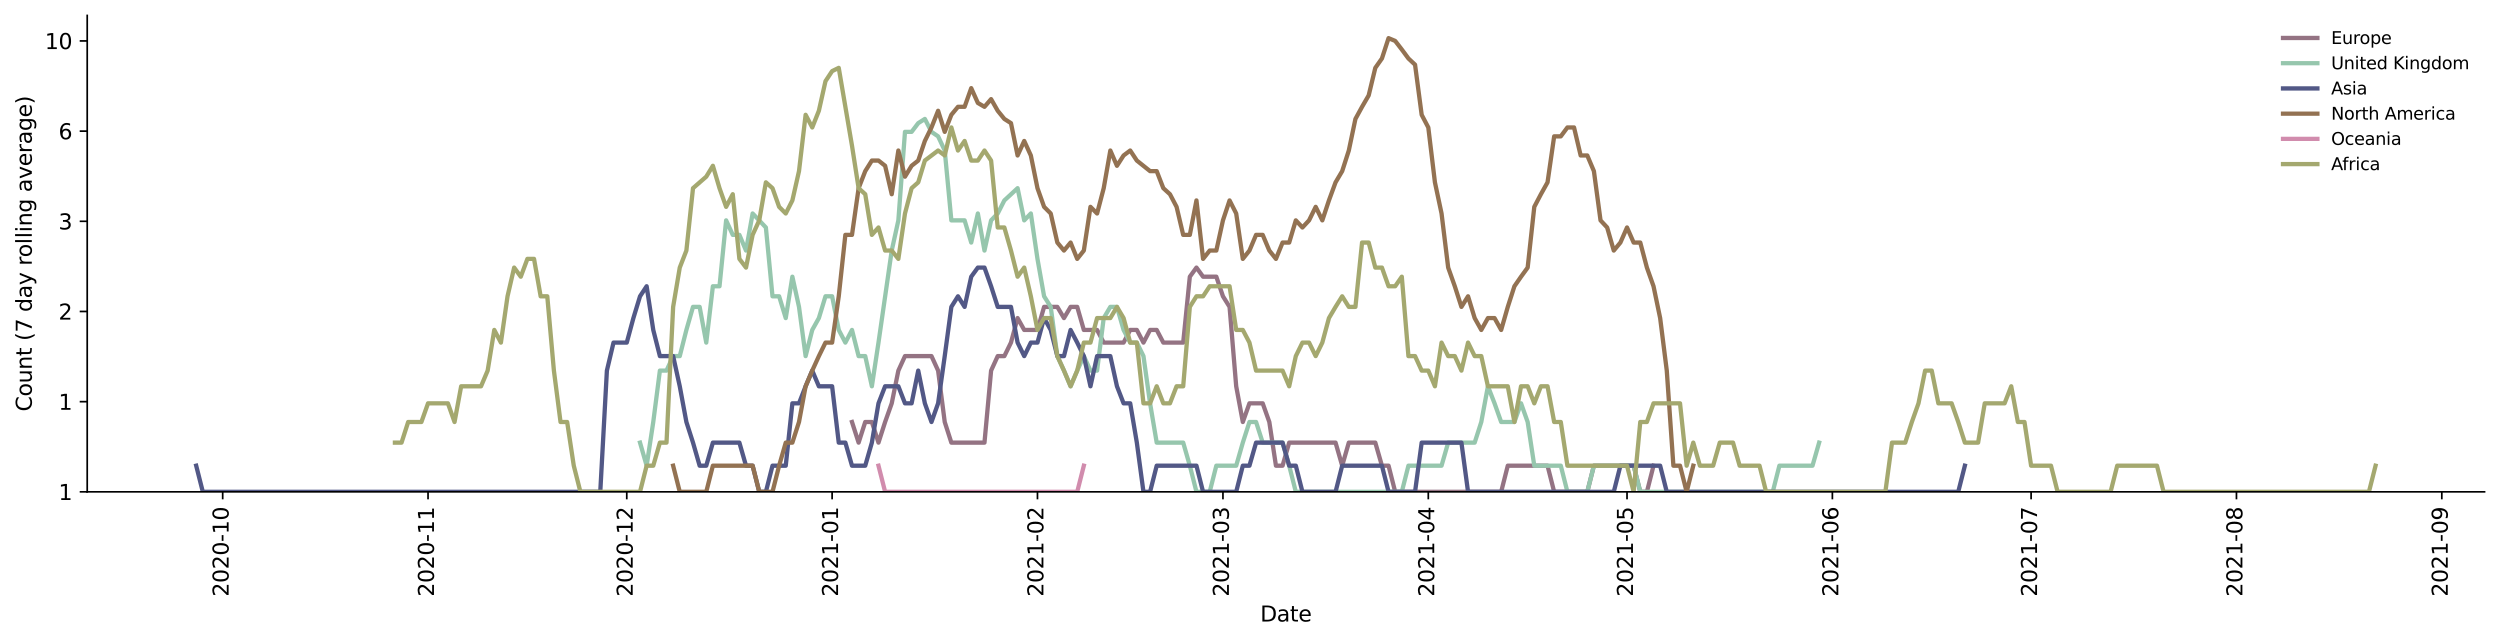 <?xml version="1.0" encoding="utf-8" standalone="no"?>
<!DOCTYPE svg PUBLIC "-//W3C//DTD SVG 1.1//EN"
  "http://www.w3.org/Graphics/SVG/1.1/DTD/svg11.dtd">
<svg height="298.621pt" version="1.1" viewBox="0 0 1163.803 298.621" width="1163.803pt" xmlns="http://www.w3.org/2000/svg" xmlns:xlink="http://www.w3.org/1999/xlink">
 <defs>
  <style type="text/css">*{stroke-linecap:butt;stroke-linejoin:round;}</style>
 </defs>
 <g id="figure_1">
  <g id="patch_1">
   <path d="M 0 298.621 
L 1163.803 298.621 
L 1163.803 0 
L 0 0 
z
" style="fill:#ffffff;"/>
  </g>
  <g id="axes_1">
   <g id="patch_2">
    <path d="M 40.603 228.96 
L 1156.603 228.96 
L 1156.603 7.2 
L 40.603 7.2 
z
" style="fill:#ffffff;"/>
   </g>
   <g id="matplotlib.axis_1">
    <g id="xtick_1">
     <g id="line2d_1">
      <defs>
       <path d="M 0 0 
L 0 3.5 
" id="me27e2878d2" style="stroke:#000000;stroke-width:0.8;"/>
      </defs>
      <g>
       <use style="stroke:#000000;stroke-width:0.8;" x="103.665" xlink:href="#me27e2878d2" y="228.96"/>
      </g>
     </g>
     <g id="text_1">
      <!-- 2020-10 -->
      <g transform="translate(106.425 277.743)rotate(-90)scale(0.1 -0.1)">
       <defs>
        <path d="M 1228 531 
L 3431 531 
L 3431 0 
L 469 0 
L 469 531 
Q 828 903 1448 1529 
Q 2069 2156 2228 2338 
Q 2531 2678 2651 2914 
Q 2772 3150 2772 3378 
Q 2772 3750 2511 3984 
Q 2250 4219 1831 4219 
Q 1534 4219 1204 4116 
Q 875 4013 500 3803 
L 500 4441 
Q 881 4594 1212 4672 
Q 1544 4750 1819 4750 
Q 2544 4750 2975 4387 
Q 3406 4025 3406 3419 
Q 3406 3131 3298 2873 
Q 3191 2616 2906 2266 
Q 2828 2175 2409 1742 
Q 1991 1309 1228 531 
z
" id="DejaVuSans-32" transform="scale(0.016)"/>
        <path d="M 2034 4250 
Q 1547 4250 1301 3770 
Q 1056 3291 1056 2328 
Q 1056 1369 1301 889 
Q 1547 409 2034 409 
Q 2525 409 2770 889 
Q 3016 1369 3016 2328 
Q 3016 3291 2770 3770 
Q 2525 4250 2034 4250 
z
M 2034 4750 
Q 2819 4750 3233 4129 
Q 3647 3509 3647 2328 
Q 3647 1150 3233 529 
Q 2819 -91 2034 -91 
Q 1250 -91 836 529 
Q 422 1150 422 2328 
Q 422 3509 836 4129 
Q 1250 4750 2034 4750 
z
" id="DejaVuSans-30" transform="scale(0.016)"/>
        <path d="M 313 2009 
L 1997 2009 
L 1997 1497 
L 313 1497 
L 313 2009 
z
" id="DejaVuSans-2d" transform="scale(0.016)"/>
        <path d="M 794 531 
L 1825 531 
L 1825 4091 
L 703 3866 
L 703 4441 
L 1819 4666 
L 2450 4666 
L 2450 531 
L 3481 531 
L 3481 0 
L 794 0 
L 794 531 
z
" id="DejaVuSans-31" transform="scale(0.016)"/>
       </defs>
       <use xlink:href="#DejaVuSans-32"/>
       <use x="63.623" xlink:href="#DejaVuSans-30"/>
       <use x="127.246" xlink:href="#DejaVuSans-32"/>
       <use x="190.869" xlink:href="#DejaVuSans-30"/>
       <use x="254.492" xlink:href="#DejaVuSans-2d"/>
       <use x="290.576" xlink:href="#DejaVuSans-31"/>
       <use x="354.199" xlink:href="#DejaVuSans-30"/>
      </g>
     </g>
    </g>
    <g id="xtick_2">
     <g id="line2d_2">
      <g>
       <use style="stroke:#000000;stroke-width:0.8;" x="199.261" xlink:href="#me27e2878d2" y="228.96"/>
      </g>
     </g>
     <g id="text_2">
      <!-- 2020-11 -->
      <g transform="translate(202.02 277.743)rotate(-90)scale(0.1 -0.1)">
       <use xlink:href="#DejaVuSans-32"/>
       <use x="63.623" xlink:href="#DejaVuSans-30"/>
       <use x="127.246" xlink:href="#DejaVuSans-32"/>
       <use x="190.869" xlink:href="#DejaVuSans-30"/>
       <use x="254.492" xlink:href="#DejaVuSans-2d"/>
       <use x="290.576" xlink:href="#DejaVuSans-31"/>
       <use x="354.199" xlink:href="#DejaVuSans-31"/>
      </g>
     </g>
    </g>
    <g id="xtick_3">
     <g id="line2d_3">
      <g>
       <use style="stroke:#000000;stroke-width:0.8;" x="291.773" xlink:href="#me27e2878d2" y="228.96"/>
      </g>
     </g>
     <g id="text_3">
      <!-- 2020-12 -->
      <g transform="translate(294.532 277.743)rotate(-90)scale(0.1 -0.1)">
       <use xlink:href="#DejaVuSans-32"/>
       <use x="63.623" xlink:href="#DejaVuSans-30"/>
       <use x="127.246" xlink:href="#DejaVuSans-32"/>
       <use x="190.869" xlink:href="#DejaVuSans-30"/>
       <use x="254.492" xlink:href="#DejaVuSans-2d"/>
       <use x="290.576" xlink:href="#DejaVuSans-31"/>
       <use x="354.199" xlink:href="#DejaVuSans-32"/>
      </g>
     </g>
    </g>
    <g id="xtick_4">
     <g id="line2d_4">
      <g>
       <use style="stroke:#000000;stroke-width:0.8;" x="387.368" xlink:href="#me27e2878d2" y="228.96"/>
      </g>
     </g>
     <g id="text_4">
      <!-- 2021-01 -->
      <g transform="translate(390.127 277.743)rotate(-90)scale(0.1 -0.1)">
       <use xlink:href="#DejaVuSans-32"/>
       <use x="63.623" xlink:href="#DejaVuSans-30"/>
       <use x="127.246" xlink:href="#DejaVuSans-32"/>
       <use x="190.869" xlink:href="#DejaVuSans-31"/>
       <use x="254.492" xlink:href="#DejaVuSans-2d"/>
       <use x="290.576" xlink:href="#DejaVuSans-30"/>
       <use x="354.199" xlink:href="#DejaVuSans-31"/>
      </g>
     </g>
    </g>
    <g id="xtick_5">
     <g id="line2d_5">
      <g>
       <use style="stroke:#000000;stroke-width:0.8;" x="482.963" xlink:href="#me27e2878d2" y="228.96"/>
      </g>
     </g>
     <g id="text_5">
      <!-- 2021-02 -->
      <g transform="translate(485.723 277.743)rotate(-90)scale(0.1 -0.1)">
       <use xlink:href="#DejaVuSans-32"/>
       <use x="63.623" xlink:href="#DejaVuSans-30"/>
       <use x="127.246" xlink:href="#DejaVuSans-32"/>
       <use x="190.869" xlink:href="#DejaVuSans-31"/>
       <use x="254.492" xlink:href="#DejaVuSans-2d"/>
       <use x="290.576" xlink:href="#DejaVuSans-30"/>
       <use x="354.199" xlink:href="#DejaVuSans-32"/>
      </g>
     </g>
    </g>
    <g id="xtick_6">
     <g id="line2d_6">
      <g>
       <use style="stroke:#000000;stroke-width:0.8;" x="569.308" xlink:href="#me27e2878d2" y="228.96"/>
      </g>
     </g>
     <g id="text_6">
      <!-- 2021-03 -->
      <g transform="translate(572.067 277.743)rotate(-90)scale(0.1 -0.1)">
       <defs>
        <path d="M 2597 2516 
Q 3050 2419 3304 2112 
Q 3559 1806 3559 1356 
Q 3559 666 3084 287 
Q 2609 -91 1734 -91 
Q 1441 -91 1130 -33 
Q 819 25 488 141 
L 488 750 
Q 750 597 1062 519 
Q 1375 441 1716 441 
Q 2309 441 2620 675 
Q 2931 909 2931 1356 
Q 2931 1769 2642 2001 
Q 2353 2234 1838 2234 
L 1294 2234 
L 1294 2753 
L 1863 2753 
Q 2328 2753 2575 2939 
Q 2822 3125 2822 3475 
Q 2822 3834 2567 4026 
Q 2313 4219 1838 4219 
Q 1578 4219 1281 4162 
Q 984 4106 628 3988 
L 628 4550 
Q 988 4650 1302 4700 
Q 1616 4750 1894 4750 
Q 2613 4750 3031 4423 
Q 3450 4097 3450 3541 
Q 3450 3153 3228 2886 
Q 3006 2619 2597 2516 
z
" id="DejaVuSans-33" transform="scale(0.016)"/>
       </defs>
       <use xlink:href="#DejaVuSans-32"/>
       <use x="63.623" xlink:href="#DejaVuSans-30"/>
       <use x="127.246" xlink:href="#DejaVuSans-32"/>
       <use x="190.869" xlink:href="#DejaVuSans-31"/>
       <use x="254.492" xlink:href="#DejaVuSans-2d"/>
       <use x="290.576" xlink:href="#DejaVuSans-30"/>
       <use x="354.199" xlink:href="#DejaVuSans-33"/>
      </g>
     </g>
    </g>
    <g id="xtick_7">
     <g id="line2d_7">
      <g>
       <use style="stroke:#000000;stroke-width:0.8;" x="664.903" xlink:href="#me27e2878d2" y="228.96"/>
      </g>
     </g>
     <g id="text_7">
      <!-- 2021-04 -->
      <g transform="translate(667.663 277.743)rotate(-90)scale(0.1 -0.1)">
       <defs>
        <path d="M 2419 4116 
L 825 1625 
L 2419 1625 
L 2419 4116 
z
M 2253 4666 
L 3047 4666 
L 3047 1625 
L 3713 1625 
L 3713 1100 
L 3047 1100 
L 3047 0 
L 2419 0 
L 2419 1100 
L 313 1100 
L 313 1709 
L 2253 4666 
z
" id="DejaVuSans-34" transform="scale(0.016)"/>
       </defs>
       <use xlink:href="#DejaVuSans-32"/>
       <use x="63.623" xlink:href="#DejaVuSans-30"/>
       <use x="127.246" xlink:href="#DejaVuSans-32"/>
       <use x="190.869" xlink:href="#DejaVuSans-31"/>
       <use x="254.492" xlink:href="#DejaVuSans-2d"/>
       <use x="290.576" xlink:href="#DejaVuSans-30"/>
       <use x="354.199" xlink:href="#DejaVuSans-34"/>
      </g>
     </g>
    </g>
    <g id="xtick_8">
     <g id="line2d_8">
      <g>
       <use style="stroke:#000000;stroke-width:0.8;" x="757.415" xlink:href="#me27e2878d2" y="228.96"/>
      </g>
     </g>
     <g id="text_8">
      <!-- 2021-05 -->
      <g transform="translate(760.174 277.743)rotate(-90)scale(0.1 -0.1)">
       <defs>
        <path d="M 691 4666 
L 3169 4666 
L 3169 4134 
L 1269 4134 
L 1269 2991 
Q 1406 3038 1543 3061 
Q 1681 3084 1819 3084 
Q 2600 3084 3056 2656 
Q 3513 2228 3513 1497 
Q 3513 744 3044 326 
Q 2575 -91 1722 -91 
Q 1428 -91 1123 -41 
Q 819 9 494 109 
L 494 744 
Q 775 591 1075 516 
Q 1375 441 1709 441 
Q 2250 441 2565 725 
Q 2881 1009 2881 1497 
Q 2881 1984 2565 2268 
Q 2250 2553 1709 2553 
Q 1456 2553 1204 2497 
Q 953 2441 691 2322 
L 691 4666 
z
" id="DejaVuSans-35" transform="scale(0.016)"/>
       </defs>
       <use xlink:href="#DejaVuSans-32"/>
       <use x="63.623" xlink:href="#DejaVuSans-30"/>
       <use x="127.246" xlink:href="#DejaVuSans-32"/>
       <use x="190.869" xlink:href="#DejaVuSans-31"/>
       <use x="254.492" xlink:href="#DejaVuSans-2d"/>
       <use x="290.576" xlink:href="#DejaVuSans-30"/>
       <use x="354.199" xlink:href="#DejaVuSans-35"/>
      </g>
     </g>
    </g>
    <g id="xtick_9">
     <g id="line2d_9">
      <g>
       <use style="stroke:#000000;stroke-width:0.8;" x="853.01" xlink:href="#me27e2878d2" y="228.96"/>
      </g>
     </g>
     <g id="text_9">
      <!-- 2021-06 -->
      <g transform="translate(855.77 277.743)rotate(-90)scale(0.1 -0.1)">
       <defs>
        <path d="M 2113 2584 
Q 1688 2584 1439 2293 
Q 1191 2003 1191 1497 
Q 1191 994 1439 701 
Q 1688 409 2113 409 
Q 2538 409 2786 701 
Q 3034 994 3034 1497 
Q 3034 2003 2786 2293 
Q 2538 2584 2113 2584 
z
M 3366 4563 
L 3366 3988 
Q 3128 4100 2886 4159 
Q 2644 4219 2406 4219 
Q 1781 4219 1451 3797 
Q 1122 3375 1075 2522 
Q 1259 2794 1537 2939 
Q 1816 3084 2150 3084 
Q 2853 3084 3261 2657 
Q 3669 2231 3669 1497 
Q 3669 778 3244 343 
Q 2819 -91 2113 -91 
Q 1303 -91 875 529 
Q 447 1150 447 2328 
Q 447 3434 972 4092 
Q 1497 4750 2381 4750 
Q 2619 4750 2861 4703 
Q 3103 4656 3366 4563 
z
" id="DejaVuSans-36" transform="scale(0.016)"/>
       </defs>
       <use xlink:href="#DejaVuSans-32"/>
       <use x="63.623" xlink:href="#DejaVuSans-30"/>
       <use x="127.246" xlink:href="#DejaVuSans-32"/>
       <use x="190.869" xlink:href="#DejaVuSans-31"/>
       <use x="254.492" xlink:href="#DejaVuSans-2d"/>
       <use x="290.576" xlink:href="#DejaVuSans-30"/>
       <use x="354.199" xlink:href="#DejaVuSans-36"/>
      </g>
     </g>
    </g>
    <g id="xtick_10">
     <g id="line2d_10">
      <g>
       <use style="stroke:#000000;stroke-width:0.8;" x="945.522" xlink:href="#me27e2878d2" y="228.96"/>
      </g>
     </g>
     <g id="text_10">
      <!-- 2021-07 -->
      <g transform="translate(948.282 277.743)rotate(-90)scale(0.1 -0.1)">
       <defs>
        <path d="M 525 4666 
L 3525 4666 
L 3525 4397 
L 1831 0 
L 1172 0 
L 2766 4134 
L 525 4134 
L 525 4666 
z
" id="DejaVuSans-37" transform="scale(0.016)"/>
       </defs>
       <use xlink:href="#DejaVuSans-32"/>
       <use x="63.623" xlink:href="#DejaVuSans-30"/>
       <use x="127.246" xlink:href="#DejaVuSans-32"/>
       <use x="190.869" xlink:href="#DejaVuSans-31"/>
       <use x="254.492" xlink:href="#DejaVuSans-2d"/>
       <use x="290.576" xlink:href="#DejaVuSans-30"/>
       <use x="354.199" xlink:href="#DejaVuSans-37"/>
      </g>
     </g>
    </g>
    <g id="xtick_11">
     <g id="line2d_11">
      <g>
       <use style="stroke:#000000;stroke-width:0.8;" x="1041.118" xlink:href="#me27e2878d2" y="228.96"/>
      </g>
     </g>
     <g id="text_11">
      <!-- 2021-08 -->
      <g transform="translate(1043.877 277.743)rotate(-90)scale(0.1 -0.1)">
       <defs>
        <path d="M 2034 2216 
Q 1584 2216 1326 1975 
Q 1069 1734 1069 1313 
Q 1069 891 1326 650 
Q 1584 409 2034 409 
Q 2484 409 2743 651 
Q 3003 894 3003 1313 
Q 3003 1734 2745 1975 
Q 2488 2216 2034 2216 
z
M 1403 2484 
Q 997 2584 770 2862 
Q 544 3141 544 3541 
Q 544 4100 942 4425 
Q 1341 4750 2034 4750 
Q 2731 4750 3128 4425 
Q 3525 4100 3525 3541 
Q 3525 3141 3298 2862 
Q 3072 2584 2669 2484 
Q 3125 2378 3379 2068 
Q 3634 1759 3634 1313 
Q 3634 634 3220 271 
Q 2806 -91 2034 -91 
Q 1263 -91 848 271 
Q 434 634 434 1313 
Q 434 1759 690 2068 
Q 947 2378 1403 2484 
z
M 1172 3481 
Q 1172 3119 1398 2916 
Q 1625 2713 2034 2713 
Q 2441 2713 2670 2916 
Q 2900 3119 2900 3481 
Q 2900 3844 2670 4047 
Q 2441 4250 2034 4250 
Q 1625 4250 1398 4047 
Q 1172 3844 1172 3481 
z
" id="DejaVuSans-38" transform="scale(0.016)"/>
       </defs>
       <use xlink:href="#DejaVuSans-32"/>
       <use x="63.623" xlink:href="#DejaVuSans-30"/>
       <use x="127.246" xlink:href="#DejaVuSans-32"/>
       <use x="190.869" xlink:href="#DejaVuSans-31"/>
       <use x="254.492" xlink:href="#DejaVuSans-2d"/>
       <use x="290.576" xlink:href="#DejaVuSans-30"/>
       <use x="354.199" xlink:href="#DejaVuSans-38"/>
      </g>
     </g>
    </g>
    <g id="xtick_12">
     <g id="line2d_12">
      <g>
       <use style="stroke:#000000;stroke-width:0.8;" x="1136.713" xlink:href="#me27e2878d2" y="228.96"/>
      </g>
     </g>
     <g id="text_12">
      <!-- 2021-09 -->
      <g transform="translate(1139.472 277.743)rotate(-90)scale(0.1 -0.1)">
       <defs>
        <path d="M 703 97 
L 703 672 
Q 941 559 1184 500 
Q 1428 441 1663 441 
Q 2288 441 2617 861 
Q 2947 1281 2994 2138 
Q 2813 1869 2534 1725 
Q 2256 1581 1919 1581 
Q 1219 1581 811 2004 
Q 403 2428 403 3163 
Q 403 3881 828 4315 
Q 1253 4750 1959 4750 
Q 2769 4750 3195 4129 
Q 3622 3509 3622 2328 
Q 3622 1225 3098 567 
Q 2575 -91 1691 -91 
Q 1453 -91 1209 -44 
Q 966 3 703 97 
z
M 1959 2075 
Q 2384 2075 2632 2365 
Q 2881 2656 2881 3163 
Q 2881 3666 2632 3958 
Q 2384 4250 1959 4250 
Q 1534 4250 1286 3958 
Q 1038 3666 1038 3163 
Q 1038 2656 1286 2365 
Q 1534 2075 1959 2075 
z
" id="DejaVuSans-39" transform="scale(0.016)"/>
       </defs>
       <use xlink:href="#DejaVuSans-32"/>
       <use x="63.623" xlink:href="#DejaVuSans-30"/>
       <use x="127.246" xlink:href="#DejaVuSans-32"/>
       <use x="190.869" xlink:href="#DejaVuSans-31"/>
       <use x="254.492" xlink:href="#DejaVuSans-2d"/>
       <use x="290.576" xlink:href="#DejaVuSans-30"/>
       <use x="354.199" xlink:href="#DejaVuSans-39"/>
      </g>
     </g>
    </g>
    <g id="text_13">
     <!-- Date -->
     <g transform="translate(586.652 289.341)scale(0.1 -0.1)">
      <defs>
       <path d="M 1259 4147 
L 1259 519 
L 2022 519 
Q 2988 519 3436 956 
Q 3884 1394 3884 2338 
Q 3884 3275 3436 3711 
Q 2988 4147 2022 4147 
L 1259 4147 
z
M 628 4666 
L 1925 4666 
Q 3281 4666 3915 4102 
Q 4550 3538 4550 2338 
Q 4550 1131 3912 565 
Q 3275 0 1925 0 
L 628 0 
L 628 4666 
z
" id="DejaVuSans-44" transform="scale(0.016)"/>
       <path d="M 2194 1759 
Q 1497 1759 1228 1600 
Q 959 1441 959 1056 
Q 959 750 1161 570 
Q 1363 391 1709 391 
Q 2188 391 2477 730 
Q 2766 1069 2766 1631 
L 2766 1759 
L 2194 1759 
z
M 3341 1997 
L 3341 0 
L 2766 0 
L 2766 531 
Q 2569 213 2275 61 
Q 1981 -91 1556 -91 
Q 1019 -91 701 211 
Q 384 513 384 1019 
Q 384 1609 779 1909 
Q 1175 2209 1959 2209 
L 2766 2209 
L 2766 2266 
Q 2766 2663 2505 2880 
Q 2244 3097 1772 3097 
Q 1472 3097 1187 3025 
Q 903 2953 641 2809 
L 641 3341 
Q 956 3463 1253 3523 
Q 1550 3584 1831 3584 
Q 2591 3584 2966 3190 
Q 3341 2797 3341 1997 
z
" id="DejaVuSans-61" transform="scale(0.016)"/>
       <path d="M 1172 4494 
L 1172 3500 
L 2356 3500 
L 2356 3053 
L 1172 3053 
L 1172 1153 
Q 1172 725 1289 603 
Q 1406 481 1766 481 
L 2356 481 
L 2356 0 
L 1766 0 
Q 1100 0 847 248 
Q 594 497 594 1153 
L 594 3053 
L 172 3053 
L 172 3500 
L 594 3500 
L 594 4494 
L 1172 4494 
z
" id="DejaVuSans-74" transform="scale(0.016)"/>
       <path d="M 3597 1894 
L 3597 1613 
L 953 1613 
Q 991 1019 1311 708 
Q 1631 397 2203 397 
Q 2534 397 2845 478 
Q 3156 559 3463 722 
L 3463 178 
Q 3153 47 2828 -22 
Q 2503 -91 2169 -91 
Q 1331 -91 842 396 
Q 353 884 353 1716 
Q 353 2575 817 3079 
Q 1281 3584 2069 3584 
Q 2775 3584 3186 3129 
Q 3597 2675 3597 1894 
z
M 3022 2063 
Q 3016 2534 2758 2815 
Q 2500 3097 2075 3097 
Q 1594 3097 1305 2825 
Q 1016 2553 972 2059 
L 3022 2063 
z
" id="DejaVuSans-65" transform="scale(0.016)"/>
      </defs>
      <use xlink:href="#DejaVuSans-44"/>
      <use x="77.002" xlink:href="#DejaVuSans-61"/>
      <use x="138.281" xlink:href="#DejaVuSans-74"/>
      <use x="177.49" xlink:href="#DejaVuSans-65"/>
     </g>
    </g>
   </g>
   <g id="matplotlib.axis_2">
    <g id="ytick_1">
     <g id="line2d_13">
      <defs>
       <path d="M 0 0 
L -3.5 0 
" id="m9865873724" style="stroke:#000000;stroke-width:0.8;"/>
      </defs>
      <g>
       <use style="stroke:#000000;stroke-width:0.8;" x="40.603" xlink:href="#m9865873724" y="228.96"/>
      </g>
     </g>
     <g id="text_14">
      <!-- 1 -->
      <g transform="translate(27.241 232.759)scale(0.1 -0.1)">
       <use xlink:href="#DejaVuSans-31"/>
      </g>
     </g>
    </g>
    <g id="ytick_2">
     <g id="line2d_14">
      <g>
       <use style="stroke:#000000;stroke-width:0.8;" x="40.603" xlink:href="#m9865873724" y="186.979"/>
      </g>
     </g>
     <g id="text_15">
      <!-- 1 -->
      <g transform="translate(27.241 190.778)scale(0.1 -0.1)">
       <use xlink:href="#DejaVuSans-31"/>
      </g>
     </g>
    </g>
    <g id="ytick_3">
     <g id="line2d_15">
      <g>
       <use style="stroke:#000000;stroke-width:0.8;" x="40.603" xlink:href="#m9865873724" y="144.997"/>
      </g>
     </g>
     <g id="text_16">
      <!-- 2 -->
      <g transform="translate(27.241 148.796)scale(0.1 -0.1)">
       <use xlink:href="#DejaVuSans-32"/>
      </g>
     </g>
    </g>
    <g id="ytick_4">
     <g id="line2d_16">
      <g>
       <use style="stroke:#000000;stroke-width:0.8;" x="40.603" xlink:href="#m9865873724" y="103.016"/>
      </g>
     </g>
     <g id="text_17">
      <!-- 3 -->
      <g transform="translate(27.241 106.815)scale(0.1 -0.1)">
       <use xlink:href="#DejaVuSans-33"/>
      </g>
     </g>
    </g>
    <g id="ytick_5">
     <g id="line2d_17">
      <g>
       <use style="stroke:#000000;stroke-width:0.8;" x="40.603" xlink:href="#m9865873724" y="61.034"/>
      </g>
     </g>
     <g id="text_18">
      <!-- 6 -->
      <g transform="translate(27.241 64.834)scale(0.1 -0.1)">
       <use xlink:href="#DejaVuSans-36"/>
      </g>
     </g>
    </g>
    <g id="ytick_6">
     <g id="line2d_18">
      <g>
       <use style="stroke:#000000;stroke-width:0.8;" x="40.603" xlink:href="#m9865873724" y="19.053"/>
      </g>
     </g>
     <g id="text_19">
      <!-- 10 -->
      <g transform="translate(20.878 22.852)scale(0.1 -0.1)">
       <use xlink:href="#DejaVuSans-31"/>
       <use x="63.623" xlink:href="#DejaVuSans-30"/>
      </g>
     </g>
    </g>
    <g id="text_20">
     <!-- Count (7 day rolling average) -->
     <g transform="translate(14.798 191.548)rotate(-90)scale(0.1 -0.1)">
      <defs>
       <path d="M 4122 4306 
L 4122 3641 
Q 3803 3938 3442 4084 
Q 3081 4231 2675 4231 
Q 1875 4231 1450 3742 
Q 1025 3253 1025 2328 
Q 1025 1406 1450 917 
Q 1875 428 2675 428 
Q 3081 428 3442 575 
Q 3803 722 4122 1019 
L 4122 359 
Q 3791 134 3420 21 
Q 3050 -91 2638 -91 
Q 1578 -91 968 557 
Q 359 1206 359 2328 
Q 359 3453 968 4101 
Q 1578 4750 2638 4750 
Q 3056 4750 3426 4639 
Q 3797 4528 4122 4306 
z
" id="DejaVuSans-43" transform="scale(0.016)"/>
       <path d="M 1959 3097 
Q 1497 3097 1228 2736 
Q 959 2375 959 1747 
Q 959 1119 1226 758 
Q 1494 397 1959 397 
Q 2419 397 2687 759 
Q 2956 1122 2956 1747 
Q 2956 2369 2687 2733 
Q 2419 3097 1959 3097 
z
M 1959 3584 
Q 2709 3584 3137 3096 
Q 3566 2609 3566 1747 
Q 3566 888 3137 398 
Q 2709 -91 1959 -91 
Q 1206 -91 779 398 
Q 353 888 353 1747 
Q 353 2609 779 3096 
Q 1206 3584 1959 3584 
z
" id="DejaVuSans-6f" transform="scale(0.016)"/>
       <path d="M 544 1381 
L 544 3500 
L 1119 3500 
L 1119 1403 
Q 1119 906 1312 657 
Q 1506 409 1894 409 
Q 2359 409 2629 706 
Q 2900 1003 2900 1516 
L 2900 3500 
L 3475 3500 
L 3475 0 
L 2900 0 
L 2900 538 
Q 2691 219 2414 64 
Q 2138 -91 1772 -91 
Q 1169 -91 856 284 
Q 544 659 544 1381 
z
M 1991 3584 
L 1991 3584 
z
" id="DejaVuSans-75" transform="scale(0.016)"/>
       <path d="M 3513 2113 
L 3513 0 
L 2938 0 
L 2938 2094 
Q 2938 2591 2744 2837 
Q 2550 3084 2163 3084 
Q 1697 3084 1428 2787 
Q 1159 2491 1159 1978 
L 1159 0 
L 581 0 
L 581 3500 
L 1159 3500 
L 1159 2956 
Q 1366 3272 1645 3428 
Q 1925 3584 2291 3584 
Q 2894 3584 3203 3211 
Q 3513 2838 3513 2113 
z
" id="DejaVuSans-6e" transform="scale(0.016)"/>
       <path id="DejaVuSans-20" transform="scale(0.016)"/>
       <path d="M 1984 4856 
Q 1566 4138 1362 3434 
Q 1159 2731 1159 2009 
Q 1159 1288 1364 580 
Q 1569 -128 1984 -844 
L 1484 -844 
Q 1016 -109 783 600 
Q 550 1309 550 2009 
Q 550 2706 781 3412 
Q 1013 4119 1484 4856 
L 1984 4856 
z
" id="DejaVuSans-28" transform="scale(0.016)"/>
       <path d="M 2906 2969 
L 2906 4863 
L 3481 4863 
L 3481 0 
L 2906 0 
L 2906 525 
Q 2725 213 2448 61 
Q 2172 -91 1784 -91 
Q 1150 -91 751 415 
Q 353 922 353 1747 
Q 353 2572 751 3078 
Q 1150 3584 1784 3584 
Q 2172 3584 2448 3432 
Q 2725 3281 2906 2969 
z
M 947 1747 
Q 947 1113 1208 752 
Q 1469 391 1925 391 
Q 2381 391 2643 752 
Q 2906 1113 2906 1747 
Q 2906 2381 2643 2742 
Q 2381 3103 1925 3103 
Q 1469 3103 1208 2742 
Q 947 2381 947 1747 
z
" id="DejaVuSans-64" transform="scale(0.016)"/>
       <path d="M 2059 -325 
Q 1816 -950 1584 -1140 
Q 1353 -1331 966 -1331 
L 506 -1331 
L 506 -850 
L 844 -850 
Q 1081 -850 1212 -737 
Q 1344 -625 1503 -206 
L 1606 56 
L 191 3500 
L 800 3500 
L 1894 763 
L 2988 3500 
L 3597 3500 
L 2059 -325 
z
" id="DejaVuSans-79" transform="scale(0.016)"/>
       <path d="M 2631 2963 
Q 2534 3019 2420 3045 
Q 2306 3072 2169 3072 
Q 1681 3072 1420 2755 
Q 1159 2438 1159 1844 
L 1159 0 
L 581 0 
L 581 3500 
L 1159 3500 
L 1159 2956 
Q 1341 3275 1631 3429 
Q 1922 3584 2338 3584 
Q 2397 3584 2469 3576 
Q 2541 3569 2628 3553 
L 2631 2963 
z
" id="DejaVuSans-72" transform="scale(0.016)"/>
       <path d="M 603 4863 
L 1178 4863 
L 1178 0 
L 603 0 
L 603 4863 
z
" id="DejaVuSans-6c" transform="scale(0.016)"/>
       <path d="M 603 3500 
L 1178 3500 
L 1178 0 
L 603 0 
L 603 3500 
z
M 603 4863 
L 1178 4863 
L 1178 4134 
L 603 4134 
L 603 4863 
z
" id="DejaVuSans-69" transform="scale(0.016)"/>
       <path d="M 2906 1791 
Q 2906 2416 2648 2759 
Q 2391 3103 1925 3103 
Q 1463 3103 1205 2759 
Q 947 2416 947 1791 
Q 947 1169 1205 825 
Q 1463 481 1925 481 
Q 2391 481 2648 825 
Q 2906 1169 2906 1791 
z
M 3481 434 
Q 3481 -459 3084 -895 
Q 2688 -1331 1869 -1331 
Q 1566 -1331 1297 -1286 
Q 1028 -1241 775 -1147 
L 775 -588 
Q 1028 -725 1275 -790 
Q 1522 -856 1778 -856 
Q 2344 -856 2625 -561 
Q 2906 -266 2906 331 
L 2906 616 
Q 2728 306 2450 153 
Q 2172 0 1784 0 
Q 1141 0 747 490 
Q 353 981 353 1791 
Q 353 2603 747 3093 
Q 1141 3584 1784 3584 
Q 2172 3584 2450 3431 
Q 2728 3278 2906 2969 
L 2906 3500 
L 3481 3500 
L 3481 434 
z
" id="DejaVuSans-67" transform="scale(0.016)"/>
       <path d="M 191 3500 
L 800 3500 
L 1894 563 
L 2988 3500 
L 3597 3500 
L 2284 0 
L 1503 0 
L 191 3500 
z
" id="DejaVuSans-76" transform="scale(0.016)"/>
       <path d="M 513 4856 
L 1013 4856 
Q 1481 4119 1714 3412 
Q 1947 2706 1947 2009 
Q 1947 1309 1714 600 
Q 1481 -109 1013 -844 
L 513 -844 
Q 928 -128 1133 580 
Q 1338 1288 1338 2009 
Q 1338 2731 1133 3434 
Q 928 4138 513 4856 
z
" id="DejaVuSans-29" transform="scale(0.016)"/>
      </defs>
      <use xlink:href="#DejaVuSans-43"/>
      <use x="69.824" xlink:href="#DejaVuSans-6f"/>
      <use x="131.006" xlink:href="#DejaVuSans-75"/>
      <use x="194.385" xlink:href="#DejaVuSans-6e"/>
      <use x="257.764" xlink:href="#DejaVuSans-74"/>
      <use x="296.973" xlink:href="#DejaVuSans-20"/>
      <use x="328.76" xlink:href="#DejaVuSans-28"/>
      <use x="367.773" xlink:href="#DejaVuSans-37"/>
      <use x="431.396" xlink:href="#DejaVuSans-20"/>
      <use x="463.184" xlink:href="#DejaVuSans-64"/>
      <use x="526.66" xlink:href="#DejaVuSans-61"/>
      <use x="587.939" xlink:href="#DejaVuSans-79"/>
      <use x="647.119" xlink:href="#DejaVuSans-20"/>
      <use x="678.906" xlink:href="#DejaVuSans-72"/>
      <use x="717.77" xlink:href="#DejaVuSans-6f"/>
      <use x="778.951" xlink:href="#DejaVuSans-6c"/>
      <use x="806.734" xlink:href="#DejaVuSans-6c"/>
      <use x="834.518" xlink:href="#DejaVuSans-69"/>
      <use x="862.301" xlink:href="#DejaVuSans-6e"/>
      <use x="925.68" xlink:href="#DejaVuSans-67"/>
      <use x="989.156" xlink:href="#DejaVuSans-20"/>
      <use x="1020.943" xlink:href="#DejaVuSans-61"/>
      <use x="1082.223" xlink:href="#DejaVuSans-76"/>
      <use x="1141.402" xlink:href="#DejaVuSans-65"/>
      <use x="1202.926" xlink:href="#DejaVuSans-72"/>
      <use x="1244.039" xlink:href="#DejaVuSans-61"/>
      <use x="1305.318" xlink:href="#DejaVuSans-67"/>
      <use x="1368.795" xlink:href="#DejaVuSans-65"/>
      <use x="1430.318" xlink:href="#DejaVuSans-29"/>
     </g>
    </g>
   </g>
   <g id="line2d_19">
    <path clip-path="url(#p8df32e1a51)" d="M 396.619 196.445 
L 399.703 206.05 
L 402.787 196.445 
L 405.87 196.445 
L 408.954 206.05 
L 412.038 196.445 
L 415.122 187.756 
L 418.205 172.528 
L 421.289 165.772 
L 433.624 165.772 
L 436.708 172.528 
L 439.791 196.445 
L 442.875 206.05 
L 458.294 206.05 
L 461.377 172.528 
L 464.461 165.772 
L 467.545 165.772 
L 470.629 159.482 
L 473.712 148.072 
L 476.796 153.599 
L 482.963 153.599 
L 486.047 142.862 
L 492.215 142.862 
L 495.298 148.072 
L 498.382 142.862 
L 501.466 142.862 
L 504.55 153.599 
L 510.717 153.599 
L 513.801 159.482 
L 523.052 159.482 
L 526.136 153.599 
L 529.219 153.599 
L 532.303 159.482 
L 535.387 153.599 
L 538.47 153.599 
L 541.554 159.482 
L 550.805 159.482 
L 553.889 128.809 
L 556.973 124.568 
L 560.057 128.809 
L 566.224 128.809 
L 569.308 137.933 
L 572.391 142.862 
L 575.475 179.824 
L 578.559 196.445 
L 581.643 187.756 
L 587.81 187.756 
L 590.894 196.445 
L 593.978 216.787 
L 597.061 216.787 
L 600.145 206.05 
L 621.731 206.05 
L 624.815 216.787 
L 627.899 206.05 
L 640.233 206.05 
L 643.317 216.787 
L 646.401 216.787 
L 649.485 228.96 
L 698.824 228.96 
L 701.908 216.787 
L 720.41 216.787 
L 723.494 228.96 
L 738.913 228.96 
L 741.996 216.787 
L 760.499 216.787 
L 763.582 228.96 
L 766.666 228.96 
L 769.75 216.787 
L 769.75 216.787 
" style="fill:none;stroke:#947383;stroke-linecap:square;stroke-width:2;"/>
   </g>
   <g id="line2d_20">
    <path clip-path="url(#p8df32e1a51)" d="M 297.94 206.05 
L 301.024 216.787 
L 304.107 196.445 
L 307.191 172.528 
L 310.275 172.528 
L 313.359 165.772 
L 316.442 165.772 
L 319.526 153.599 
L 322.61 142.862 
L 325.693 142.862 
L 328.777 159.482 
L 331.861 133.257 
L 334.945 133.257 
L 338.028 102.583 
L 341.112 109.339 
L 344.196 109.339 
L 347.28 116.636 
L 350.363 99.384 
L 356.531 105.899 
L 359.614 137.933 
L 362.698 137.933 
L 365.782 148.072 
L 368.866 128.809 
L 371.949 142.862 
L 375.033 165.772 
L 378.117 153.599 
L 381.201 148.072 
L 384.284 137.933 
L 387.368 137.933 
L 390.452 153.599 
L 393.535 159.482 
L 396.619 153.599 
L 399.703 165.772 
L 402.787 165.772 
L 405.87 179.824 
L 408.954 159.482 
L 415.122 116.636 
L 418.205 102.583 
L 421.289 61.38 
L 424.373 61.38 
L 427.456 57.328 
L 430.54 55.367 
L 433.624 61.38 
L 436.708 63.476 
L 439.791 70.068 
L 442.875 102.583 
L 449.042 102.583 
L 452.126 112.915 
L 455.21 99.384 
L 458.294 116.636 
L 461.377 102.583 
L 464.461 99.384 
L 467.545 93.305 
L 473.712 87.605 
L 476.796 102.583 
L 479.88 99.384 
L 482.963 120.516 
L 486.047 137.933 
L 489.131 142.862 
L 492.215 165.772 
L 495.298 172.528 
L 498.382 179.824 
L 501.466 172.528 
L 504.55 165.772 
L 507.633 172.528 
L 510.717 172.528 
L 513.801 148.072 
L 516.884 142.862 
L 519.968 142.862 
L 523.052 153.599 
L 526.136 159.482 
L 529.219 159.482 
L 532.303 165.772 
L 535.387 187.756 
L 538.47 206.05 
L 550.805 206.05 
L 553.889 216.787 
L 556.973 228.96 
L 563.14 228.96 
L 566.224 216.787 
L 575.475 216.787 
L 578.559 206.05 
L 581.643 196.445 
L 584.726 196.445 
L 587.81 206.05 
L 597.061 206.05 
L 600.145 216.787 
L 603.229 228.96 
L 652.568 228.96 
L 655.652 216.787 
L 671.071 216.787 
L 674.154 206.05 
L 686.489 206.05 
L 689.573 196.445 
L 692.657 179.824 
L 695.74 187.756 
L 698.824 196.445 
L 704.992 196.445 
L 708.075 187.756 
L 711.159 196.445 
L 714.243 216.787 
L 726.578 216.787 
L 729.661 228.96 
L 738.913 228.96 
L 741.996 216.787 
L 760.499 216.787 
L 763.582 228.96 
L 825.257 228.96 
L 828.341 216.787 
L 843.759 216.787 
L 846.843 206.05 
L 846.843 206.05 
" style="fill:none;stroke:#96c6ad;stroke-linecap:square;stroke-width:2;"/>
   </g>
   <g id="line2d_21">
    <path clip-path="url(#p8df32e1a51)" d="M 91.33 216.787 
L 94.414 228.96 
L 279.438 228.96 
L 282.521 172.528 
L 285.605 159.482 
L 291.773 159.482 
L 294.856 148.072 
L 297.94 137.933 
L 301.024 133.257 
L 304.107 153.599 
L 307.191 165.772 
L 313.359 165.772 
L 316.442 179.824 
L 319.526 196.445 
L 322.61 206.05 
L 325.693 216.787 
L 328.777 216.787 
L 331.861 206.05 
L 344.196 206.05 
L 347.28 216.787 
L 350.363 216.787 
L 353.447 228.96 
L 356.531 228.96 
L 359.614 216.787 
L 365.782 216.787 
L 368.866 187.756 
L 371.949 187.756 
L 375.033 179.824 
L 378.117 172.528 
L 381.201 179.824 
L 387.368 179.824 
L 390.452 206.05 
L 393.535 206.05 
L 396.619 216.787 
L 402.787 216.787 
L 405.87 206.05 
L 408.954 187.756 
L 412.038 179.824 
L 418.205 179.824 
L 421.289 187.756 
L 424.373 187.756 
L 427.456 172.528 
L 430.54 187.756 
L 433.624 196.445 
L 436.708 187.756 
L 439.791 165.772 
L 442.875 142.862 
L 445.959 137.933 
L 449.042 142.862 
L 452.126 128.809 
L 455.21 124.568 
L 458.294 124.568 
L 461.377 133.257 
L 464.461 142.862 
L 470.629 142.862 
L 473.712 159.482 
L 476.796 165.772 
L 479.88 159.482 
L 482.963 159.482 
L 486.047 148.072 
L 489.131 153.599 
L 492.215 165.772 
L 495.298 165.772 
L 498.382 153.599 
L 501.466 159.482 
L 504.55 165.772 
L 507.633 179.824 
L 510.717 165.772 
L 516.884 165.772 
L 519.968 179.824 
L 523.052 187.756 
L 526.136 187.756 
L 529.219 206.05 
L 532.303 228.96 
L 535.387 228.96 
L 538.47 216.787 
L 556.973 216.787 
L 560.057 228.96 
L 575.475 228.96 
L 578.559 216.787 
L 581.643 216.787 
L 584.726 206.05 
L 597.061 206.05 
L 600.145 216.787 
L 603.229 216.787 
L 606.312 228.96 
L 621.731 228.96 
L 624.815 216.787 
L 643.317 216.787 
L 646.401 228.96 
L 658.736 228.96 
L 661.819 206.05 
L 680.322 206.05 
L 683.406 228.96 
L 751.248 228.96 
L 754.331 216.787 
L 772.834 216.787 
L 775.917 228.96 
L 911.601 228.96 
L 914.685 216.787 
L 914.685 216.787 
" style="fill:none;stroke:#525886;stroke-linecap:square;stroke-width:2;"/>
   </g>
   <g id="line2d_22">
    <path clip-path="url(#p8df32e1a51)" d="M 313.359 216.787 
L 316.442 228.96 
L 328.777 228.96 
L 331.861 216.787 
L 350.363 216.787 
L 353.447 228.96 
L 359.614 228.96 
L 362.698 216.787 
L 365.782 206.05 
L 368.866 206.05 
L 371.949 196.445 
L 375.033 179.824 
L 378.117 172.528 
L 381.201 165.772 
L 384.284 159.482 
L 387.368 159.482 
L 390.452 137.933 
L 393.535 109.339 
L 396.619 109.339 
L 399.703 87.605 
L 402.787 79.673 
L 405.87 74.744 
L 408.954 74.744 
L 412.038 77.176 
L 415.122 90.411 
L 418.205 70.068 
L 421.289 82.241 
L 424.373 77.176 
L 427.456 74.744 
L 430.54 65.621 
L 433.624 59.331 
L 436.708 51.568 
L 439.791 61.38 
L 442.875 53.448 
L 445.959 49.726 
L 449.042 49.726 
L 452.126 41.038 
L 455.21 47.921 
L 458.294 49.726 
L 461.377 46.151 
L 464.461 51.568 
L 467.545 55.367 
L 470.629 57.328 
L 473.712 72.376 
L 476.796 65.621 
L 479.88 72.376 
L 482.963 87.605 
L 486.047 96.294 
L 489.131 99.384 
L 492.215 112.915 
L 495.298 116.636 
L 498.382 112.915 
L 501.466 120.516 
L 504.55 116.636 
L 507.633 96.294 
L 510.717 99.384 
L 513.801 87.605 
L 516.884 70.068 
L 519.968 77.176 
L 523.052 72.376 
L 526.136 70.068 
L 529.219 74.744 
L 535.387 79.673 
L 538.47 79.673 
L 541.554 87.605 
L 544.638 90.411 
L 547.722 96.294 
L 550.805 109.339 
L 553.889 109.339 
L 556.973 93.305 
L 560.057 120.516 
L 563.14 116.636 
L 566.224 116.636 
L 569.308 102.583 
L 572.391 93.305 
L 575.475 99.384 
L 578.559 120.516 
L 581.643 116.636 
L 584.726 109.339 
L 587.81 109.339 
L 590.894 116.636 
L 593.978 120.516 
L 597.061 112.915 
L 600.145 112.915 
L 603.229 102.583 
L 606.312 105.899 
L 609.396 102.583 
L 612.48 96.294 
L 615.564 102.583 
L 618.647 93.305 
L 621.731 84.884 
L 624.815 79.673 
L 627.899 70.068 
L 630.982 55.367 
L 634.066 49.726 
L 637.15 44.414 
L 640.233 31.599 
L 643.317 27.222 
L 646.401 17.76 
L 649.485 19.053 
L 652.568 23.046 
L 655.652 27.222 
L 658.736 30.117 
L 661.819 53.448 
L 664.903 59.331 
L 667.987 84.884 
L 671.071 99.384 
L 674.154 124.568 
L 677.238 133.257 
L 680.322 142.862 
L 683.406 137.933 
L 686.489 148.072 
L 689.573 153.599 
L 692.657 148.072 
L 695.74 148.072 
L 698.824 153.599 
L 701.908 142.862 
L 704.992 133.257 
L 708.075 128.809 
L 711.159 124.568 
L 714.243 96.294 
L 717.327 90.411 
L 720.41 84.884 
L 723.494 63.476 
L 726.578 63.476 
L 729.661 59.331 
L 732.745 59.331 
L 735.829 72.376 
L 738.913 72.376 
L 741.996 79.673 
L 745.08 102.583 
L 748.164 105.899 
L 751.248 116.636 
L 754.331 112.915 
L 757.415 105.899 
L 760.499 112.915 
L 763.582 112.915 
L 766.666 124.568 
L 769.75 133.257 
L 772.834 148.072 
L 775.917 172.528 
L 779.001 216.787 
L 782.085 216.787 
L 785.168 228.96 
L 788.252 216.787 
L 788.252 216.787 
" style="fill:none;stroke:#937252;stroke-linecap:square;stroke-width:2;"/>
   </g>
   <g id="line2d_23">
    <path clip-path="url(#p8df32e1a51)" d="M 408.954 216.787 
L 412.038 228.96 
L 415.122 228.96 
L 418.205 228.96 
L 421.289 228.96 
L 424.373 228.96 
L 427.456 228.96 
L 430.54 228.96 
L 433.624 228.96 
L 436.708 228.96 
L 439.791 228.96 
L 442.875 228.96 
L 445.959 228.96 
L 449.042 228.96 
L 452.126 228.96 
L 455.21 228.96 
L 458.294 228.96 
L 461.377 228.96 
L 464.461 228.96 
L 467.545 228.96 
L 470.629 228.96 
L 473.712 228.96 
L 476.796 228.96 
L 479.88 228.96 
L 482.963 228.96 
L 486.047 228.96 
L 489.131 228.96 
L 492.215 228.96 
L 495.298 228.96 
L 498.382 228.96 
L 501.466 228.96 
L 504.55 216.787 
" style="fill:none;stroke:#d18cad;stroke-linecap:square;stroke-width:2;"/>
   </g>
   <g id="line2d_24">
    <path clip-path="url(#p8df32e1a51)" d="M 183.842 206.05 
L 186.926 206.05 
L 190.01 196.445 
L 196.177 196.445 
L 199.261 187.756 
L 208.512 187.756 
L 211.596 196.445 
L 214.679 179.824 
L 223.931 179.824 
L 227.014 172.528 
L 230.098 153.599 
L 233.182 159.482 
L 236.265 137.933 
L 239.349 124.568 
L 242.433 128.809 
L 245.517 120.516 
L 248.6 120.516 
L 251.684 137.933 
L 254.768 137.933 
L 257.852 172.528 
L 260.935 196.445 
L 264.019 196.445 
L 267.103 216.787 
L 270.186 228.96 
L 297.94 228.96 
L 301.024 216.787 
L 304.107 216.787 
L 307.191 206.05 
L 310.275 206.05 
L 313.359 142.862 
L 316.442 124.568 
L 319.526 116.636 
L 322.61 87.605 
L 328.777 82.241 
L 331.861 77.176 
L 334.945 87.605 
L 338.028 96.294 
L 341.112 90.411 
L 344.196 120.516 
L 347.28 124.568 
L 350.363 109.339 
L 353.447 102.583 
L 356.531 84.884 
L 359.614 87.605 
L 362.698 96.294 
L 365.782 99.384 
L 368.866 93.305 
L 371.949 79.673 
L 375.033 53.448 
L 378.117 59.331 
L 381.201 51.568 
L 384.284 37.782 
L 387.368 33.106 
L 390.452 31.599 
L 396.619 67.817 
L 399.703 87.605 
L 402.787 90.411 
L 405.87 109.339 
L 408.954 105.899 
L 412.038 116.636 
L 415.122 116.636 
L 418.205 120.516 
L 421.289 99.384 
L 424.373 87.605 
L 427.456 84.884 
L 430.54 74.744 
L 436.708 70.068 
L 439.791 72.376 
L 442.875 59.331 
L 445.959 70.068 
L 449.042 65.621 
L 452.126 74.744 
L 455.21 74.744 
L 458.294 70.068 
L 461.377 74.744 
L 464.461 105.899 
L 467.545 105.899 
L 470.629 116.636 
L 473.712 128.809 
L 476.796 124.568 
L 479.88 137.933 
L 482.963 153.599 
L 486.047 148.072 
L 489.131 148.072 
L 492.215 165.772 
L 495.298 172.528 
L 498.382 179.824 
L 501.466 172.528 
L 504.55 159.482 
L 507.633 159.482 
L 510.717 148.072 
L 516.884 148.072 
L 519.968 142.862 
L 523.052 148.072 
L 526.136 159.482 
L 529.219 159.482 
L 532.303 187.756 
L 535.387 187.756 
L 538.47 179.824 
L 541.554 187.756 
L 544.638 187.756 
L 547.722 179.824 
L 550.805 179.824 
L 553.889 142.862 
L 556.973 137.933 
L 560.057 137.933 
L 563.14 133.257 
L 572.391 133.257 
L 575.475 153.599 
L 578.559 153.599 
L 581.643 159.482 
L 584.726 172.528 
L 597.061 172.528 
L 600.145 179.824 
L 603.229 165.772 
L 606.312 159.482 
L 609.396 159.482 
L 612.48 165.772 
L 615.564 159.482 
L 618.647 148.072 
L 621.731 142.862 
L 624.815 137.933 
L 627.899 142.862 
L 630.982 142.862 
L 634.066 112.915 
L 637.15 112.915 
L 640.233 124.568 
L 643.317 124.568 
L 646.401 133.257 
L 649.485 133.257 
L 652.568 128.809 
L 655.652 165.772 
L 658.736 165.772 
L 661.819 172.528 
L 664.903 172.528 
L 667.987 179.824 
L 671.071 159.482 
L 674.154 165.772 
L 677.238 165.772 
L 680.322 172.528 
L 683.406 159.482 
L 686.489 165.772 
L 689.573 165.772 
L 692.657 179.824 
L 701.908 179.824 
L 704.992 196.445 
L 708.075 179.824 
L 711.159 179.824 
L 714.243 187.756 
L 717.327 179.824 
L 720.41 179.824 
L 723.494 196.445 
L 726.578 196.445 
L 729.661 216.787 
L 757.415 216.787 
L 760.499 228.96 
L 763.582 196.445 
L 766.666 196.445 
L 769.75 187.756 
L 782.085 187.756 
L 785.168 216.787 
L 788.252 206.05 
L 791.336 216.787 
L 797.503 216.787 
L 800.587 206.05 
L 806.755 206.05 
L 809.838 216.787 
L 819.089 216.787 
L 822.173 228.96 
L 877.68 228.96 
L 880.764 206.05 
L 886.931 206.05 
L 890.015 196.445 
L 893.099 187.756 
L 896.183 172.528 
L 899.266 172.528 
L 902.35 187.756 
L 908.517 187.756 
L 911.601 196.445 
L 914.685 206.05 
L 920.852 206.05 
L 923.936 187.756 
L 933.187 187.756 
L 936.271 179.824 
L 939.355 196.445 
L 942.438 196.445 
L 945.522 216.787 
L 954.773 216.787 
L 957.857 228.96 
L 982.527 228.96 
L 985.611 216.787 
L 1004.113 216.787 
L 1007.197 228.96 
L 1102.792 228.96 
L 1105.876 216.787 
L 1105.876 216.787 
" style="fill:none;stroke:#a4a86f;stroke-linecap:square;stroke-width:2;"/>
   </g>
   <g id="patch_3">
    <path d="M 40.603 228.96 
L 40.603 7.2 
" style="fill:none;stroke:#000000;stroke-linecap:square;stroke-linejoin:miter;stroke-width:0.8;"/>
   </g>
   <g id="patch_4">
    <path d="M 40.603 228.96 
L 1156.603 228.96 
" style="fill:none;stroke:#000000;stroke-linecap:square;stroke-linejoin:miter;stroke-width:0.8;"/>
   </g>
   <g id="legend_1">
    <g id="line2d_25">
     <path d="M 1062.792 17.679 
L 1078.792 17.679 
" style="fill:none;stroke:#947383;stroke-linecap:square;stroke-width:2;"/>
    </g>
    <g id="line2d_26"/>
    <g id="text_21">
     <!-- Europe -->
     <g transform="translate(1085.192 20.479)scale(0.08 -0.08)">
      <defs>
       <path d="M 628 4666 
L 3578 4666 
L 3578 4134 
L 1259 4134 
L 1259 2753 
L 3481 2753 
L 3481 2222 
L 1259 2222 
L 1259 531 
L 3634 531 
L 3634 0 
L 628 0 
L 628 4666 
z
" id="DejaVuSans-45" transform="scale(0.016)"/>
       <path d="M 1159 525 
L 1159 -1331 
L 581 -1331 
L 581 3500 
L 1159 3500 
L 1159 2969 
Q 1341 3281 1617 3432 
Q 1894 3584 2278 3584 
Q 2916 3584 3314 3078 
Q 3713 2572 3713 1747 
Q 3713 922 3314 415 
Q 2916 -91 2278 -91 
Q 1894 -91 1617 61 
Q 1341 213 1159 525 
z
M 3116 1747 
Q 3116 2381 2855 2742 
Q 2594 3103 2138 3103 
Q 1681 3103 1420 2742 
Q 1159 2381 1159 1747 
Q 1159 1113 1420 752 
Q 1681 391 2138 391 
Q 2594 391 2855 752 
Q 3116 1113 3116 1747 
z
" id="DejaVuSans-70" transform="scale(0.016)"/>
      </defs>
      <use xlink:href="#DejaVuSans-45"/>
      <use x="63.184" xlink:href="#DejaVuSans-75"/>
      <use x="126.562" xlink:href="#DejaVuSans-72"/>
      <use x="165.426" xlink:href="#DejaVuSans-6f"/>
      <use x="226.607" xlink:href="#DejaVuSans-70"/>
      <use x="290.084" xlink:href="#DejaVuSans-65"/>
     </g>
    </g>
    <g id="line2d_27">
     <path d="M 1062.792 29.421 
L 1078.792 29.421 
" style="fill:none;stroke:#96c6ad;stroke-linecap:square;stroke-width:2;"/>
    </g>
    <g id="line2d_28"/>
    <g id="text_22">
     <!-- United Kingdom -->
     <g transform="translate(1085.192 32.221)scale(0.08 -0.08)">
      <defs>
       <path d="M 556 4666 
L 1191 4666 
L 1191 1831 
Q 1191 1081 1462 751 
Q 1734 422 2344 422 
Q 2950 422 3222 751 
Q 3494 1081 3494 1831 
L 3494 4666 
L 4128 4666 
L 4128 1753 
Q 4128 841 3676 375 
Q 3225 -91 2344 -91 
Q 1459 -91 1007 375 
Q 556 841 556 1753 
L 556 4666 
z
" id="DejaVuSans-55" transform="scale(0.016)"/>
       <path d="M 628 4666 
L 1259 4666 
L 1259 2694 
L 3353 4666 
L 4166 4666 
L 1850 2491 
L 4331 0 
L 3500 0 
L 1259 2247 
L 1259 0 
L 628 0 
L 628 4666 
z
" id="DejaVuSans-4b" transform="scale(0.016)"/>
       <path d="M 3328 2828 
Q 3544 3216 3844 3400 
Q 4144 3584 4550 3584 
Q 5097 3584 5394 3201 
Q 5691 2819 5691 2113 
L 5691 0 
L 5113 0 
L 5113 2094 
Q 5113 2597 4934 2840 
Q 4756 3084 4391 3084 
Q 3944 3084 3684 2787 
Q 3425 2491 3425 1978 
L 3425 0 
L 2847 0 
L 2847 2094 
Q 2847 2600 2669 2842 
Q 2491 3084 2119 3084 
Q 1678 3084 1418 2786 
Q 1159 2488 1159 1978 
L 1159 0 
L 581 0 
L 581 3500 
L 1159 3500 
L 1159 2956 
Q 1356 3278 1631 3431 
Q 1906 3584 2284 3584 
Q 2666 3584 2933 3390 
Q 3200 3197 3328 2828 
z
" id="DejaVuSans-6d" transform="scale(0.016)"/>
      </defs>
      <use xlink:href="#DejaVuSans-55"/>
      <use x="73.193" xlink:href="#DejaVuSans-6e"/>
      <use x="136.572" xlink:href="#DejaVuSans-69"/>
      <use x="164.355" xlink:href="#DejaVuSans-74"/>
      <use x="203.564" xlink:href="#DejaVuSans-65"/>
      <use x="265.088" xlink:href="#DejaVuSans-64"/>
      <use x="328.564" xlink:href="#DejaVuSans-20"/>
      <use x="360.352" xlink:href="#DejaVuSans-4b"/>
      <use x="425.928" xlink:href="#DejaVuSans-69"/>
      <use x="453.711" xlink:href="#DejaVuSans-6e"/>
      <use x="517.09" xlink:href="#DejaVuSans-67"/>
      <use x="580.566" xlink:href="#DejaVuSans-64"/>
      <use x="644.043" xlink:href="#DejaVuSans-6f"/>
      <use x="705.225" xlink:href="#DejaVuSans-6d"/>
     </g>
    </g>
    <g id="line2d_29">
     <path d="M 1062.792 41.164 
L 1078.792 41.164 
" style="fill:none;stroke:#525886;stroke-linecap:square;stroke-width:2;"/>
    </g>
    <g id="line2d_30"/>
    <g id="text_23">
     <!-- Asia -->
     <g transform="translate(1085.192 43.964)scale(0.08 -0.08)">
      <defs>
       <path d="M 2188 4044 
L 1331 1722 
L 3047 1722 
L 2188 4044 
z
M 1831 4666 
L 2547 4666 
L 4325 0 
L 3669 0 
L 3244 1197 
L 1141 1197 
L 716 0 
L 50 0 
L 1831 4666 
z
" id="DejaVuSans-41" transform="scale(0.016)"/>
       <path d="M 2834 3397 
L 2834 2853 
Q 2591 2978 2328 3040 
Q 2066 3103 1784 3103 
Q 1356 3103 1142 2972 
Q 928 2841 928 2578 
Q 928 2378 1081 2264 
Q 1234 2150 1697 2047 
L 1894 2003 
Q 2506 1872 2764 1633 
Q 3022 1394 3022 966 
Q 3022 478 2636 193 
Q 2250 -91 1575 -91 
Q 1294 -91 989 -36 
Q 684 19 347 128 
L 347 722 
Q 666 556 975 473 
Q 1284 391 1588 391 
Q 1994 391 2212 530 
Q 2431 669 2431 922 
Q 2431 1156 2273 1281 
Q 2116 1406 1581 1522 
L 1381 1569 
Q 847 1681 609 1914 
Q 372 2147 372 2553 
Q 372 3047 722 3315 
Q 1072 3584 1716 3584 
Q 2034 3584 2315 3537 
Q 2597 3491 2834 3397 
z
" id="DejaVuSans-73" transform="scale(0.016)"/>
      </defs>
      <use xlink:href="#DejaVuSans-41"/>
      <use x="68.408" xlink:href="#DejaVuSans-73"/>
      <use x="120.508" xlink:href="#DejaVuSans-69"/>
      <use x="148.291" xlink:href="#DejaVuSans-61"/>
     </g>
    </g>
    <g id="line2d_31">
     <path d="M 1062.792 52.906 
L 1078.792 52.906 
" style="fill:none;stroke:#937252;stroke-linecap:square;stroke-width:2;"/>
    </g>
    <g id="line2d_32"/>
    <g id="text_24">
     <!-- North America -->
     <g transform="translate(1085.192 55.706)scale(0.08 -0.08)">
      <defs>
       <path d="M 628 4666 
L 1478 4666 
L 3547 763 
L 3547 4666 
L 4159 4666 
L 4159 0 
L 3309 0 
L 1241 3903 
L 1241 0 
L 628 0 
L 628 4666 
z
" id="DejaVuSans-4e" transform="scale(0.016)"/>
       <path d="M 3513 2113 
L 3513 0 
L 2938 0 
L 2938 2094 
Q 2938 2591 2744 2837 
Q 2550 3084 2163 3084 
Q 1697 3084 1428 2787 
Q 1159 2491 1159 1978 
L 1159 0 
L 581 0 
L 581 4863 
L 1159 4863 
L 1159 2956 
Q 1366 3272 1645 3428 
Q 1925 3584 2291 3584 
Q 2894 3584 3203 3211 
Q 3513 2838 3513 2113 
z
" id="DejaVuSans-68" transform="scale(0.016)"/>
       <path d="M 3122 3366 
L 3122 2828 
Q 2878 2963 2633 3030 
Q 2388 3097 2138 3097 
Q 1578 3097 1268 2742 
Q 959 2388 959 1747 
Q 959 1106 1268 751 
Q 1578 397 2138 397 
Q 2388 397 2633 464 
Q 2878 531 3122 666 
L 3122 134 
Q 2881 22 2623 -34 
Q 2366 -91 2075 -91 
Q 1284 -91 818 406 
Q 353 903 353 1747 
Q 353 2603 823 3093 
Q 1294 3584 2113 3584 
Q 2378 3584 2631 3529 
Q 2884 3475 3122 3366 
z
" id="DejaVuSans-63" transform="scale(0.016)"/>
      </defs>
      <use xlink:href="#DejaVuSans-4e"/>
      <use x="74.805" xlink:href="#DejaVuSans-6f"/>
      <use x="135.986" xlink:href="#DejaVuSans-72"/>
      <use x="177.1" xlink:href="#DejaVuSans-74"/>
      <use x="216.309" xlink:href="#DejaVuSans-68"/>
      <use x="279.688" xlink:href="#DejaVuSans-20"/>
      <use x="311.475" xlink:href="#DejaVuSans-41"/>
      <use x="379.883" xlink:href="#DejaVuSans-6d"/>
      <use x="477.295" xlink:href="#DejaVuSans-65"/>
      <use x="538.818" xlink:href="#DejaVuSans-72"/>
      <use x="579.932" xlink:href="#DejaVuSans-69"/>
      <use x="607.715" xlink:href="#DejaVuSans-63"/>
      <use x="662.695" xlink:href="#DejaVuSans-61"/>
     </g>
    </g>
    <g id="line2d_33">
     <path d="M 1062.792 64.649 
L 1078.792 64.649 
" style="fill:none;stroke:#d18cad;stroke-linecap:square;stroke-width:2;"/>
    </g>
    <g id="line2d_34"/>
    <g id="text_25">
     <!-- Oceania -->
     <g transform="translate(1085.192 67.449)scale(0.08 -0.08)">
      <defs>
       <path d="M 2522 4238 
Q 1834 4238 1429 3725 
Q 1025 3213 1025 2328 
Q 1025 1447 1429 934 
Q 1834 422 2522 422 
Q 3209 422 3611 934 
Q 4013 1447 4013 2328 
Q 4013 3213 3611 3725 
Q 3209 4238 2522 4238 
z
M 2522 4750 
Q 3503 4750 4090 4092 
Q 4678 3434 4678 2328 
Q 4678 1225 4090 567 
Q 3503 -91 2522 -91 
Q 1538 -91 948 565 
Q 359 1222 359 2328 
Q 359 3434 948 4092 
Q 1538 4750 2522 4750 
z
" id="DejaVuSans-4f" transform="scale(0.016)"/>
      </defs>
      <use xlink:href="#DejaVuSans-4f"/>
      <use x="78.711" xlink:href="#DejaVuSans-63"/>
      <use x="133.691" xlink:href="#DejaVuSans-65"/>
      <use x="195.215" xlink:href="#DejaVuSans-61"/>
      <use x="256.494" xlink:href="#DejaVuSans-6e"/>
      <use x="319.873" xlink:href="#DejaVuSans-69"/>
      <use x="347.656" xlink:href="#DejaVuSans-61"/>
     </g>
    </g>
    <g id="line2d_35">
     <path d="M 1062.792 76.391 
L 1078.792 76.391 
" style="fill:none;stroke:#a4a86f;stroke-linecap:square;stroke-width:2;"/>
    </g>
    <g id="line2d_36"/>
    <g id="text_26">
     <!-- Africa -->
     <g transform="translate(1085.192 79.191)scale(0.08 -0.08)">
      <defs>
       <path d="M 2375 4863 
L 2375 4384 
L 1825 4384 
Q 1516 4384 1395 4259 
Q 1275 4134 1275 3809 
L 1275 3500 
L 2222 3500 
L 2222 3053 
L 1275 3053 
L 1275 0 
L 697 0 
L 697 3053 
L 147 3053 
L 147 3500 
L 697 3500 
L 697 3744 
Q 697 4328 969 4595 
Q 1241 4863 1831 4863 
L 2375 4863 
z
" id="DejaVuSans-66" transform="scale(0.016)"/>
      </defs>
      <use xlink:href="#DejaVuSans-41"/>
      <use x="64.783" xlink:href="#DejaVuSans-66"/>
      <use x="99.988" xlink:href="#DejaVuSans-72"/>
      <use x="141.102" xlink:href="#DejaVuSans-69"/>
      <use x="168.885" xlink:href="#DejaVuSans-63"/>
      <use x="223.865" xlink:href="#DejaVuSans-61"/>
     </g>
    </g>
   </g>
  </g>
 </g>
 <defs>
  <clipPath id="p8df32e1a51">
   <rect height="221.76" width="1116" x="40.603" y="7.2"/>
  </clipPath>
 </defs>
</svg>
